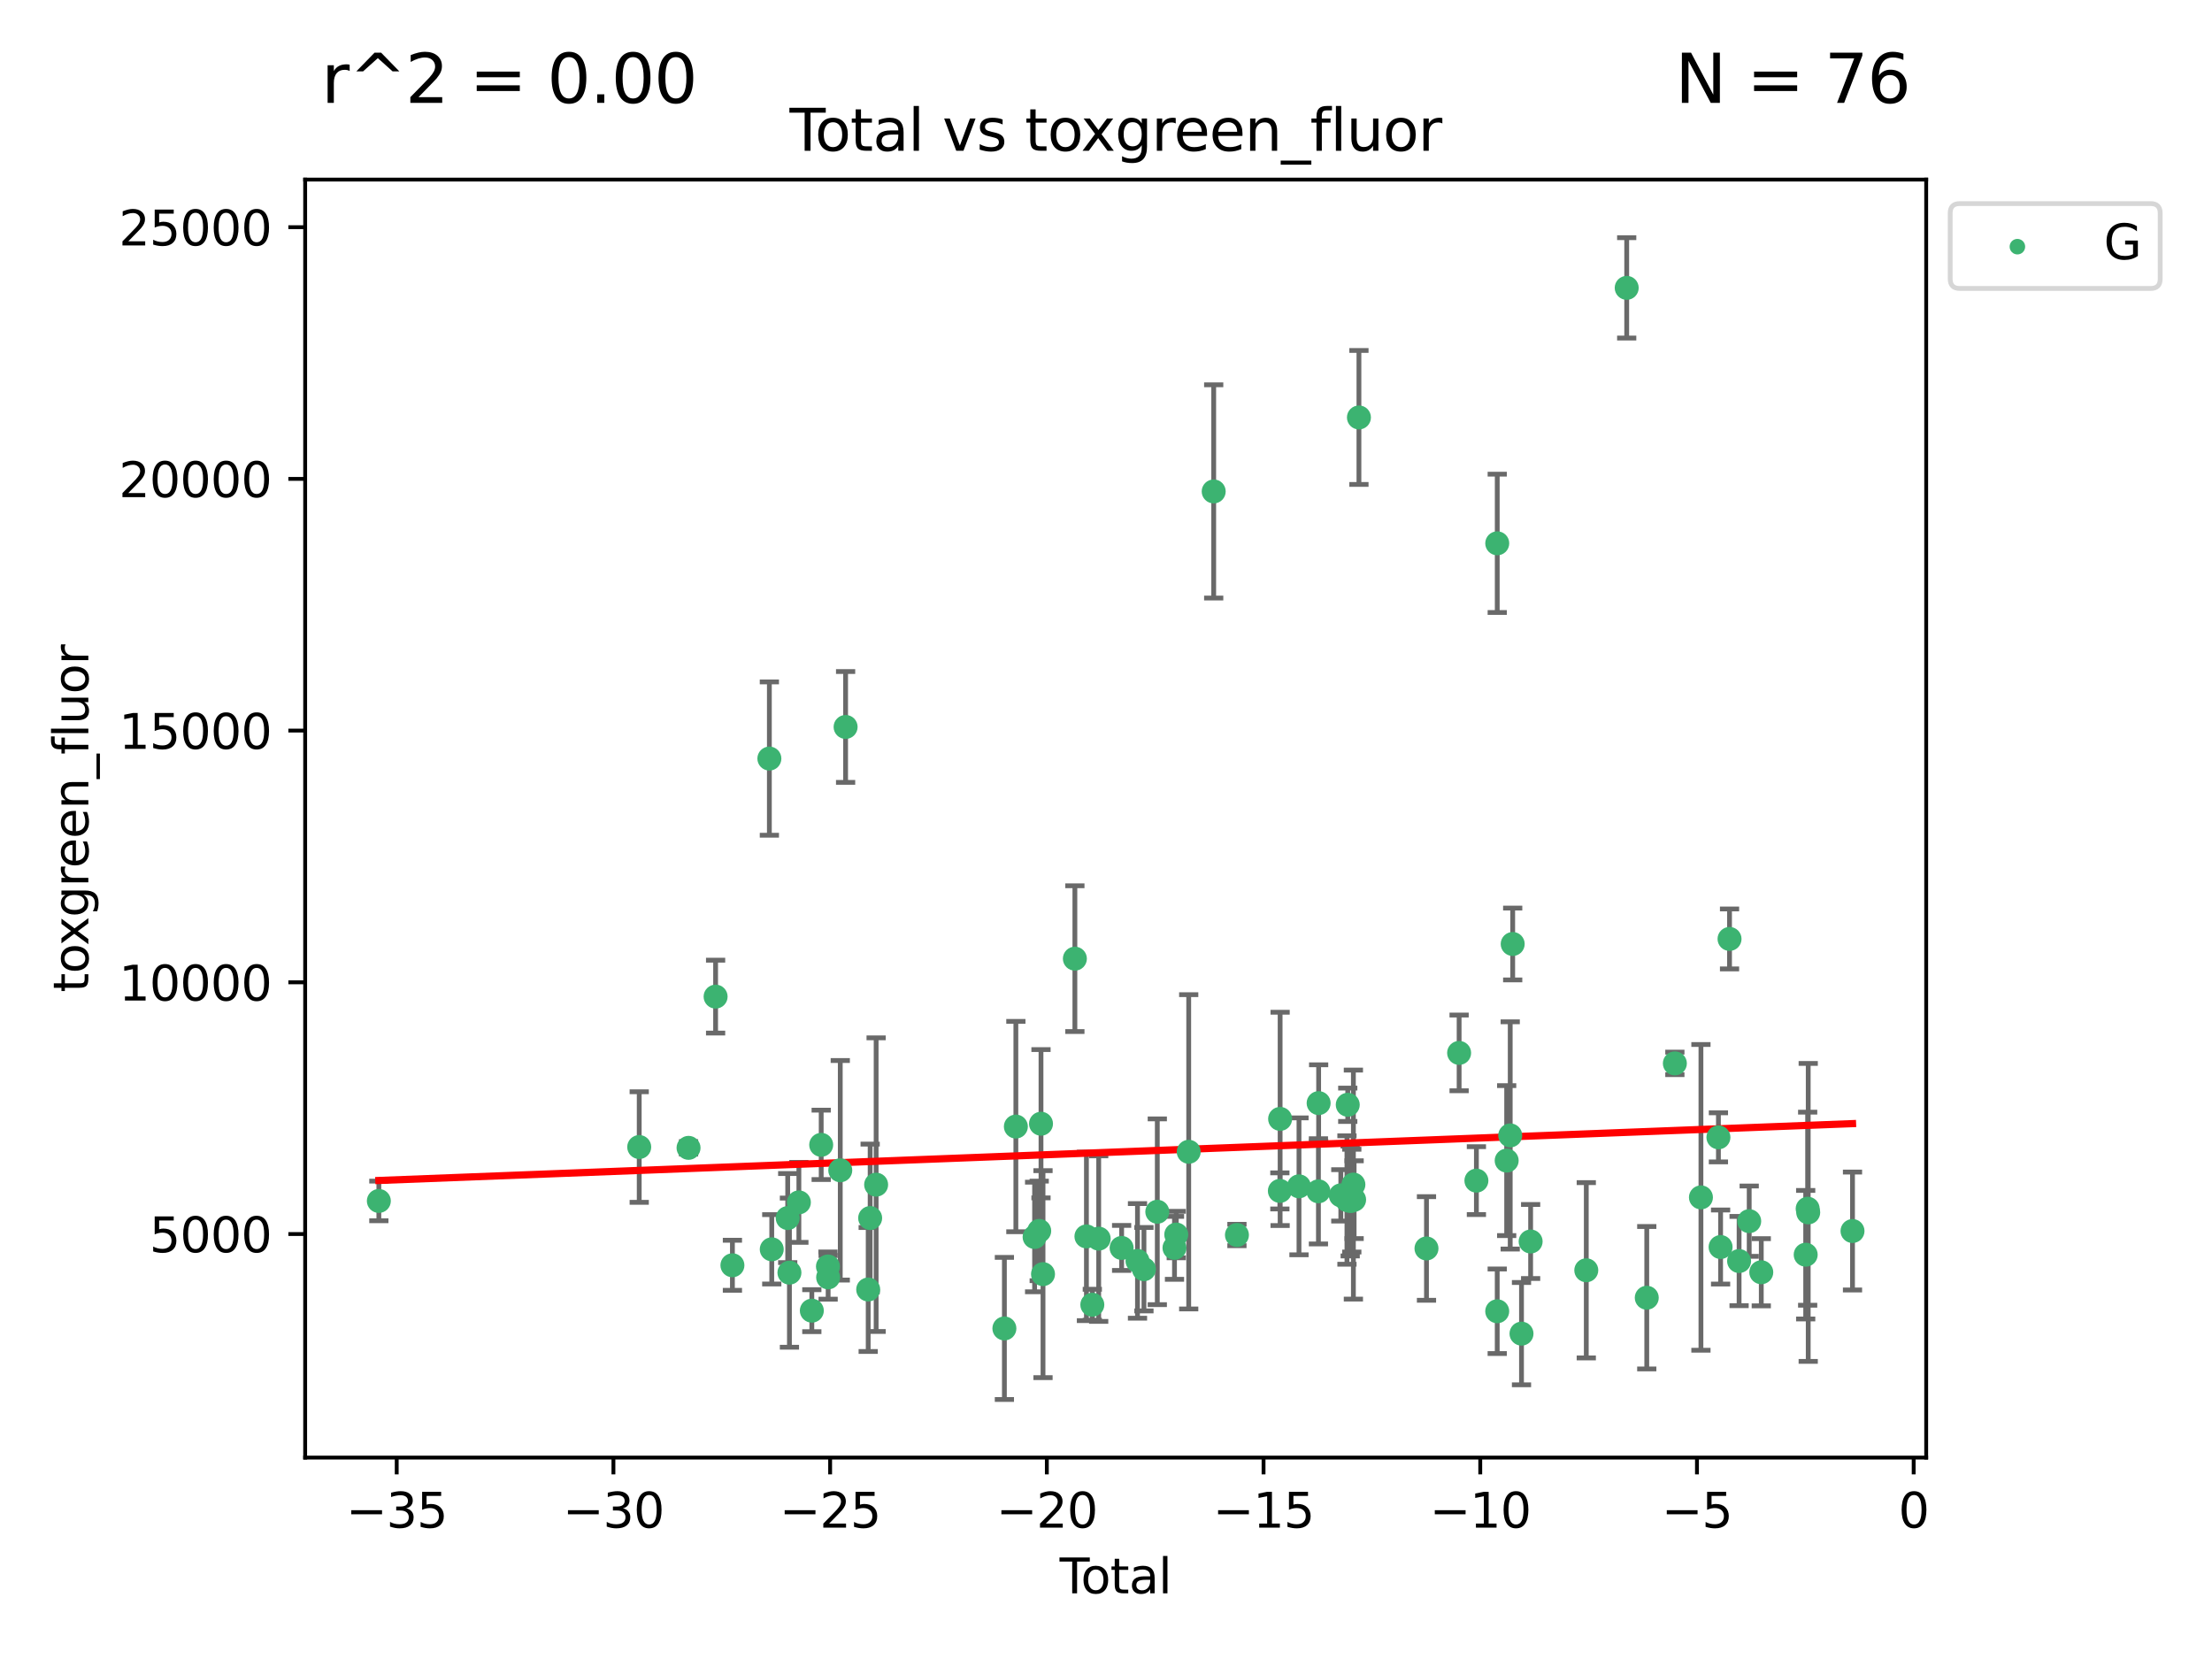 <?xml version="1.0" encoding="utf-8" standalone="no"?>
<!DOCTYPE svg PUBLIC "-//W3C//DTD SVG 1.1//EN"
  "http://www.w3.org/Graphics/SVG/1.1/DTD/svg11.dtd">
<svg xmlns:xlink="http://www.w3.org/1999/xlink" width="460.8pt" height="345.6pt" viewBox="0 0 460.8 345.6" xmlns="http://www.w3.org/2000/svg" version="1.1">
 <defs>
  <style type="text/css">*{stroke-linejoin: round; stroke-linecap: butt}</style>
 </defs>
 <g id="figure_1">
  <g id="patch_1">
   <path d="M 0 345.6 
L 460.8 345.6 
L 460.8 0 
L 0 0 
z
" style="fill: #ffffff"/>
  </g>
  <g id="axes_1">
   <g id="patch_2">
    <path d="M 63.571 303.64 
L 401.26 303.64 
L 401.26 37.411 
L 63.571 37.411 
z
" style="fill: #ffffff"/>
   </g>
   <g id="PathCollection_1">
    <defs>
     <path id="ma80fc81a74" d="M 0 1.118 
C 0.297 1.118 0.581 1 0.791 0.791 
C 1 0.581 1.118 0.297 1.118 0 
C 1.118 -0.297 1 -0.581 0.791 -0.791 
C 0.581 -1 0.297 -1.118 0 -1.118 
C -0.297 -1.118 -0.581 -1 -0.791 -0.791 
C -1 -0.581 -1.118 -0.297 -1.118 0 
C -1.118 0.297 -1 0.581 -0.791 0.791 
C -0.581 1 -0.297 1.118 0 1.118 
z
" style="stroke: #3cb371"/>
    </defs>
    <g clip-path="url(#p5612770c7b)">
     <use xlink:href="#ma80fc81a74" x="78.921" y="250.179" style="fill: #3cb371; stroke: #3cb371"/>
     <use xlink:href="#ma80fc81a74" x="133.161" y="238.948" style="fill: #3cb371; stroke: #3cb371"/>
     <use xlink:href="#ma80fc81a74" x="143.437" y="239.118" style="fill: #3cb371; stroke: #3cb371"/>
     <use xlink:href="#ma80fc81a74" x="149.074" y="207.613" style="fill: #3cb371; stroke: #3cb371"/>
     <use xlink:href="#ma80fc81a74" x="152.576" y="263.582" style="fill: #3cb371; stroke: #3cb371"/>
     <use xlink:href="#ma80fc81a74" x="160.274" y="158.022" style="fill: #3cb371; stroke: #3cb371"/>
     <use xlink:href="#ma80fc81a74" x="160.771" y="260.253" style="fill: #3cb371; stroke: #3cb371"/>
     <use xlink:href="#ma80fc81a74" x="164.094" y="253.744" style="fill: #3cb371; stroke: #3cb371"/>
     <use xlink:href="#ma80fc81a74" x="164.453" y="265.116" style="fill: #3cb371; stroke: #3cb371"/>
     <use xlink:href="#ma80fc81a74" x="166.421" y="250.474" style="fill: #3cb371; stroke: #3cb371"/>
     <use xlink:href="#ma80fc81a74" x="169.119" y="273.034" style="fill: #3cb371; stroke: #3cb371"/>
     <use xlink:href="#ma80fc81a74" x="171.07" y="238.492" style="fill: #3cb371; stroke: #3cb371"/>
     <use xlink:href="#ma80fc81a74" x="172.479" y="263.831" style="fill: #3cb371; stroke: #3cb371"/>
     <use xlink:href="#ma80fc81a74" x="172.517" y="266.102" style="fill: #3cb371; stroke: #3cb371"/>
     <use xlink:href="#ma80fc81a74" x="175.043" y="243.793" style="fill: #3cb371; stroke: #3cb371"/>
     <use xlink:href="#ma80fc81a74" x="176.155" y="151.436" style="fill: #3cb371; stroke: #3cb371"/>
     <use xlink:href="#ma80fc81a74" x="180.862" y="268.626" style="fill: #3cb371; stroke: #3cb371"/>
     <use xlink:href="#ma80fc81a74" x="181.269" y="253.74" style="fill: #3cb371; stroke: #3cb371"/>
     <use xlink:href="#ma80fc81a74" x="182.514" y="246.787" style="fill: #3cb371; stroke: #3cb371"/>
     <use xlink:href="#ma80fc81a74" x="209.233" y="276.74" style="fill: #3cb371; stroke: #3cb371"/>
     <use xlink:href="#ma80fc81a74" x="211.623" y="234.682" style="fill: #3cb371; stroke: #3cb371"/>
     <use xlink:href="#ma80fc81a74" x="215.529" y="257.687" style="fill: #3cb371; stroke: #3cb371"/>
     <use xlink:href="#ma80fc81a74" x="216.487" y="256.417" style="fill: #3cb371; stroke: #3cb371"/>
     <use xlink:href="#ma80fc81a74" x="216.859" y="234.092" style="fill: #3cb371; stroke: #3cb371"/>
     <use xlink:href="#ma80fc81a74" x="217.278" y="265.427" style="fill: #3cb371; stroke: #3cb371"/>
     <use xlink:href="#ma80fc81a74" x="223.917" y="199.707" style="fill: #3cb371; stroke: #3cb371"/>
     <use xlink:href="#ma80fc81a74" x="226.325" y="257.566" style="fill: #3cb371; stroke: #3cb371"/>
     <use xlink:href="#ma80fc81a74" x="227.55" y="271.8" style="fill: #3cb371; stroke: #3cb371"/>
     <use xlink:href="#ma80fc81a74" x="228.879" y="258.031" style="fill: #3cb371; stroke: #3cb371"/>
     <use xlink:href="#ma80fc81a74" x="233.656" y="259.968" style="fill: #3cb371; stroke: #3cb371"/>
     <use xlink:href="#ma80fc81a74" x="236.961" y="262.67" style="fill: #3cb371; stroke: #3cb371"/>
     <use xlink:href="#ma80fc81a74" x="238.304" y="264.397" style="fill: #3cb371; stroke: #3cb371"/>
     <use xlink:href="#ma80fc81a74" x="241.087" y="252.432" style="fill: #3cb371; stroke: #3cb371"/>
     <use xlink:href="#ma80fc81a74" x="244.669" y="259.951" style="fill: #3cb371; stroke: #3cb371"/>
     <use xlink:href="#ma80fc81a74" x="245.038" y="257.178" style="fill: #3cb371; stroke: #3cb371"/>
     <use xlink:href="#ma80fc81a74" x="247.63" y="239.939" style="fill: #3cb371; stroke: #3cb371"/>
     <use xlink:href="#ma80fc81a74" x="252.836" y="102.374" style="fill: #3cb371; stroke: #3cb371"/>
     <use xlink:href="#ma80fc81a74" x="257.677" y="257.271" style="fill: #3cb371; stroke: #3cb371"/>
     <use xlink:href="#ma80fc81a74" x="266.619" y="248.09" style="fill: #3cb371; stroke: #3cb371"/>
     <use xlink:href="#ma80fc81a74" x="266.672" y="233.086" style="fill: #3cb371; stroke: #3cb371"/>
     <use xlink:href="#ma80fc81a74" x="270.603" y="247.134" style="fill: #3cb371; stroke: #3cb371"/>
     <use xlink:href="#ma80fc81a74" x="274.653" y="248.176" style="fill: #3cb371; stroke: #3cb371"/>
     <use xlink:href="#ma80fc81a74" x="274.696" y="229.799" style="fill: #3cb371; stroke: #3cb371"/>
     <use xlink:href="#ma80fc81a74" x="279.315" y="249.017" style="fill: #3cb371; stroke: #3cb371"/>
     <use xlink:href="#ma80fc81a74" x="280.595" y="249.984" style="fill: #3cb371; stroke: #3cb371"/>
     <use xlink:href="#ma80fc81a74" x="280.762" y="230.146" style="fill: #3cb371; stroke: #3cb371"/>
     <use xlink:href="#ma80fc81a74" x="281.271" y="250.193" style="fill: #3cb371; stroke: #3cb371"/>
     <use xlink:href="#ma80fc81a74" x="281.604" y="250.113" style="fill: #3cb371; stroke: #3cb371"/>
     <use xlink:href="#ma80fc81a74" x="281.936" y="246.77" style="fill: #3cb371; stroke: #3cb371"/>
     <use xlink:href="#ma80fc81a74" x="282.087" y="249.917" style="fill: #3cb371; stroke: #3cb371"/>
     <use xlink:href="#ma80fc81a74" x="283.091" y="86.964" style="fill: #3cb371; stroke: #3cb371"/>
     <use xlink:href="#ma80fc81a74" x="297.162" y="260.077" style="fill: #3cb371; stroke: #3cb371"/>
     <use xlink:href="#ma80fc81a74" x="303.961" y="219.34" style="fill: #3cb371; stroke: #3cb371"/>
     <use xlink:href="#ma80fc81a74" x="307.562" y="245.946" style="fill: #3cb371; stroke: #3cb371"/>
     <use xlink:href="#ma80fc81a74" x="311.898" y="273.16" style="fill: #3cb371; stroke: #3cb371"/>
     <use xlink:href="#ma80fc81a74" x="311.903" y="113.183" style="fill: #3cb371; stroke: #3cb371"/>
     <use xlink:href="#ma80fc81a74" x="313.867" y="241.774" style="fill: #3cb371; stroke: #3cb371"/>
     <use xlink:href="#ma80fc81a74" x="314.607" y="236.527" style="fill: #3cb371; stroke: #3cb371"/>
     <use xlink:href="#ma80fc81a74" x="315.122" y="196.65" style="fill: #3cb371; stroke: #3cb371"/>
     <use xlink:href="#ma80fc81a74" x="316.957" y="277.822" style="fill: #3cb371; stroke: #3cb371"/>
     <use xlink:href="#ma80fc81a74" x="318.858" y="258.626" style="fill: #3cb371; stroke: #3cb371"/>
     <use xlink:href="#ma80fc81a74" x="330.452" y="264.622" style="fill: #3cb371; stroke: #3cb371"/>
     <use xlink:href="#ma80fc81a74" x="338.872" y="59.967" style="fill: #3cb371; stroke: #3cb371"/>
     <use xlink:href="#ma80fc81a74" x="343.051" y="270.341" style="fill: #3cb371; stroke: #3cb371"/>
     <use xlink:href="#ma80fc81a74" x="348.905" y="221.525" style="fill: #3cb371; stroke: #3cb371"/>
     <use xlink:href="#ma80fc81a74" x="354.337" y="249.436" style="fill: #3cb371; stroke: #3cb371"/>
     <use xlink:href="#ma80fc81a74" x="357.979" y="236.927" style="fill: #3cb371; stroke: #3cb371"/>
     <use xlink:href="#ma80fc81a74" x="358.431" y="259.778" style="fill: #3cb371; stroke: #3cb371"/>
     <use xlink:href="#ma80fc81a74" x="360.294" y="195.597" style="fill: #3cb371; stroke: #3cb371"/>
     <use xlink:href="#ma80fc81a74" x="362.285" y="262.7" style="fill: #3cb371; stroke: #3cb371"/>
     <use xlink:href="#ma80fc81a74" x="364.392" y="254.39" style="fill: #3cb371; stroke: #3cb371"/>
     <use xlink:href="#ma80fc81a74" x="366.906" y="265.033" style="fill: #3cb371; stroke: #3cb371"/>
     <use xlink:href="#ma80fc81a74" x="376.158" y="261.377" style="fill: #3cb371; stroke: #3cb371"/>
     <use xlink:href="#ma80fc81a74" x="376.57" y="251.795" style="fill: #3cb371; stroke: #3cb371"/>
     <use xlink:href="#ma80fc81a74" x="376.685" y="252.565" style="fill: #3cb371; stroke: #3cb371"/>
     <use xlink:href="#ma80fc81a74" x="385.911" y="256.444" style="fill: #3cb371; stroke: #3cb371"/>
    </g>
   </g>
   <g id="matplotlib.axis_1">
    <g id="xtick_1">
     <g id="line2d_1">
      <defs>
       <path id="mb1c671d448" d="M 0 0 
L 0 3.5 
" style="stroke: #000000; stroke-width: 0.8"/>
      </defs>
      <g>
       <use xlink:href="#mb1c671d448" x="82.642" y="303.64" style="stroke: #000000; stroke-width: 0.8"/>
      </g>
     </g>
     <g id="text_1">
      <!-- −35 -->
      <g transform="translate(72.09 318.238)scale(0.1 -0.1)">
       <defs>
        <path id="DejaVuSans-2212" d="M 678 2272 
L 4684 2272 
L 4684 1741 
L 678 1741 
L 678 2272 
z
" transform="scale(0.016)"/>
        <path id="DejaVuSans-33" d="M 2597 2516 
Q 3050 2419 3304 2112 
Q 3559 1806 3559 1356 
Q 3559 666 3084 287 
Q 2609 -91 1734 -91 
Q 1441 -91 1130 -33 
Q 819 25 488 141 
L 488 750 
Q 750 597 1062 519 
Q 1375 441 1716 441 
Q 2309 441 2620 675 
Q 2931 909 2931 1356 
Q 2931 1769 2642 2001 
Q 2353 2234 1838 2234 
L 1294 2234 
L 1294 2753 
L 1863 2753 
Q 2328 2753 2575 2939 
Q 2822 3125 2822 3475 
Q 2822 3834 2567 4026 
Q 2313 4219 1838 4219 
Q 1578 4219 1281 4162 
Q 984 4106 628 3988 
L 628 4550 
Q 988 4650 1302 4700 
Q 1616 4750 1894 4750 
Q 2613 4750 3031 4423 
Q 3450 4097 3450 3541 
Q 3450 3153 3228 2886 
Q 3006 2619 2597 2516 
z
" transform="scale(0.016)"/>
        <path id="DejaVuSans-35" d="M 691 4666 
L 3169 4666 
L 3169 4134 
L 1269 4134 
L 1269 2991 
Q 1406 3038 1543 3061 
Q 1681 3084 1819 3084 
Q 2600 3084 3056 2656 
Q 3513 2228 3513 1497 
Q 3513 744 3044 326 
Q 2575 -91 1722 -91 
Q 1428 -91 1123 -41 
Q 819 9 494 109 
L 494 744 
Q 775 591 1075 516 
Q 1375 441 1709 441 
Q 2250 441 2565 725 
Q 2881 1009 2881 1497 
Q 2881 1984 2565 2268 
Q 2250 2553 1709 2553 
Q 1456 2553 1204 2497 
Q 953 2441 691 2322 
L 691 4666 
z
" transform="scale(0.016)"/>
       </defs>
       <use xlink:href="#DejaVuSans-2212"/>
       <use xlink:href="#DejaVuSans-33" x="83.789"/>
       <use xlink:href="#DejaVuSans-35" x="147.412"/>
      </g>
     </g>
    </g>
    <g id="xtick_2">
     <g id="line2d_2">
      <g>
       <use xlink:href="#mb1c671d448" x="127.787" y="303.64" style="stroke: #000000; stroke-width: 0.8"/>
      </g>
     </g>
     <g id="text_2">
      <!-- −30 -->
      <g transform="translate(117.234 318.238)scale(0.1 -0.1)">
       <defs>
        <path id="DejaVuSans-30" d="M 2034 4250 
Q 1547 4250 1301 3770 
Q 1056 3291 1056 2328 
Q 1056 1369 1301 889 
Q 1547 409 2034 409 
Q 2525 409 2770 889 
Q 3016 1369 3016 2328 
Q 3016 3291 2770 3770 
Q 2525 4250 2034 4250 
z
M 2034 4750 
Q 2819 4750 3233 4129 
Q 3647 3509 3647 2328 
Q 3647 1150 3233 529 
Q 2819 -91 2034 -91 
Q 1250 -91 836 529 
Q 422 1150 422 2328 
Q 422 3509 836 4129 
Q 1250 4750 2034 4750 
z
" transform="scale(0.016)"/>
       </defs>
       <use xlink:href="#DejaVuSans-2212"/>
       <use xlink:href="#DejaVuSans-33" x="83.789"/>
       <use xlink:href="#DejaVuSans-30" x="147.412"/>
      </g>
     </g>
    </g>
    <g id="xtick_3">
     <g id="line2d_3">
      <g>
       <use xlink:href="#mb1c671d448" x="172.931" y="303.64" style="stroke: #000000; stroke-width: 0.8"/>
      </g>
     </g>
     <g id="text_3">
      <!-- −25 -->
      <g transform="translate(162.379 318.238)scale(0.1 -0.1)">
       <defs>
        <path id="DejaVuSans-32" d="M 1228 531 
L 3431 531 
L 3431 0 
L 469 0 
L 469 531 
Q 828 903 1448 1529 
Q 2069 2156 2228 2338 
Q 2531 2678 2651 2914 
Q 2772 3150 2772 3378 
Q 2772 3750 2511 3984 
Q 2250 4219 1831 4219 
Q 1534 4219 1204 4116 
Q 875 4013 500 3803 
L 500 4441 
Q 881 4594 1212 4672 
Q 1544 4750 1819 4750 
Q 2544 4750 2975 4387 
Q 3406 4025 3406 3419 
Q 3406 3131 3298 2873 
Q 3191 2616 2906 2266 
Q 2828 2175 2409 1742 
Q 1991 1309 1228 531 
z
" transform="scale(0.016)"/>
       </defs>
       <use xlink:href="#DejaVuSans-2212"/>
       <use xlink:href="#DejaVuSans-32" x="83.789"/>
       <use xlink:href="#DejaVuSans-35" x="147.412"/>
      </g>
     </g>
    </g>
    <g id="xtick_4">
     <g id="line2d_4">
      <g>
       <use xlink:href="#mb1c671d448" x="218.076" y="303.64" style="stroke: #000000; stroke-width: 0.8"/>
      </g>
     </g>
     <g id="text_4">
      <!-- −20 -->
      <g transform="translate(207.523 318.238)scale(0.1 -0.1)">
       <use xlink:href="#DejaVuSans-2212"/>
       <use xlink:href="#DejaVuSans-32" x="83.789"/>
       <use xlink:href="#DejaVuSans-30" x="147.412"/>
      </g>
     </g>
    </g>
    <g id="xtick_5">
     <g id="line2d_5">
      <g>
       <use xlink:href="#mb1c671d448" x="263.22" y="303.64" style="stroke: #000000; stroke-width: 0.8"/>
      </g>
     </g>
     <g id="text_5">
      <!-- −15 -->
      <g transform="translate(252.668 318.238)scale(0.1 -0.1)">
       <defs>
        <path id="DejaVuSans-31" d="M 794 531 
L 1825 531 
L 1825 4091 
L 703 3866 
L 703 4441 
L 1819 4666 
L 2450 4666 
L 2450 531 
L 3481 531 
L 3481 0 
L 794 0 
L 794 531 
z
" transform="scale(0.016)"/>
       </defs>
       <use xlink:href="#DejaVuSans-2212"/>
       <use xlink:href="#DejaVuSans-31" x="83.789"/>
       <use xlink:href="#DejaVuSans-35" x="147.412"/>
      </g>
     </g>
    </g>
    <g id="xtick_6">
     <g id="line2d_6">
      <g>
       <use xlink:href="#mb1c671d448" x="308.364" y="303.64" style="stroke: #000000; stroke-width: 0.8"/>
      </g>
     </g>
     <g id="text_6">
      <!-- −10 -->
      <g transform="translate(297.812 318.238)scale(0.1 -0.1)">
       <use xlink:href="#DejaVuSans-2212"/>
       <use xlink:href="#DejaVuSans-31" x="83.789"/>
       <use xlink:href="#DejaVuSans-30" x="147.412"/>
      </g>
     </g>
    </g>
    <g id="xtick_7">
     <g id="line2d_7">
      <g>
       <use xlink:href="#mb1c671d448" x="353.509" y="303.64" style="stroke: #000000; stroke-width: 0.8"/>
      </g>
     </g>
     <g id="text_7">
      <!-- −5 -->
      <g transform="translate(346.138 318.238)scale(0.1 -0.1)">
       <use xlink:href="#DejaVuSans-2212"/>
       <use xlink:href="#DejaVuSans-35" x="83.789"/>
      </g>
     </g>
    </g>
    <g id="xtick_8">
     <g id="line2d_8">
      <g>
       <use xlink:href="#mb1c671d448" x="398.653" y="303.64" style="stroke: #000000; stroke-width: 0.8"/>
      </g>
     </g>
     <g id="text_8">
      <!-- 0 -->
      <g transform="translate(395.472 318.238)scale(0.1 -0.1)">
       <use xlink:href="#DejaVuSans-30"/>
      </g>
     </g>
    </g>
    <g id="text_9">
     <!-- Total -->
     <g transform="translate(220.739 331.917)scale(0.1 -0.1)">
      <defs>
       <path id="DejaVuSans-54" d="M -19 4666 
L 3928 4666 
L 3928 4134 
L 2272 4134 
L 2272 0 
L 1638 0 
L 1638 4134 
L -19 4134 
L -19 4666 
z
" transform="scale(0.016)"/>
       <path id="DejaVuSans-6f" d="M 1959 3097 
Q 1497 3097 1228 2736 
Q 959 2375 959 1747 
Q 959 1119 1226 758 
Q 1494 397 1959 397 
Q 2419 397 2687 759 
Q 2956 1122 2956 1747 
Q 2956 2369 2687 2733 
Q 2419 3097 1959 3097 
z
M 1959 3584 
Q 2709 3584 3137 3096 
Q 3566 2609 3566 1747 
Q 3566 888 3137 398 
Q 2709 -91 1959 -91 
Q 1206 -91 779 398 
Q 353 888 353 1747 
Q 353 2609 779 3096 
Q 1206 3584 1959 3584 
z
" transform="scale(0.016)"/>
       <path id="DejaVuSans-74" d="M 1172 4494 
L 1172 3500 
L 2356 3500 
L 2356 3053 
L 1172 3053 
L 1172 1153 
Q 1172 725 1289 603 
Q 1406 481 1766 481 
L 2356 481 
L 2356 0 
L 1766 0 
Q 1100 0 847 248 
Q 594 497 594 1153 
L 594 3053 
L 172 3053 
L 172 3500 
L 594 3500 
L 594 4494 
L 1172 4494 
z
" transform="scale(0.016)"/>
       <path id="DejaVuSans-61" d="M 2194 1759 
Q 1497 1759 1228 1600 
Q 959 1441 959 1056 
Q 959 750 1161 570 
Q 1363 391 1709 391 
Q 2188 391 2477 730 
Q 2766 1069 2766 1631 
L 2766 1759 
L 2194 1759 
z
M 3341 1997 
L 3341 0 
L 2766 0 
L 2766 531 
Q 2569 213 2275 61 
Q 1981 -91 1556 -91 
Q 1019 -91 701 211 
Q 384 513 384 1019 
Q 384 1609 779 1909 
Q 1175 2209 1959 2209 
L 2766 2209 
L 2766 2266 
Q 2766 2663 2505 2880 
Q 2244 3097 1772 3097 
Q 1472 3097 1187 3025 
Q 903 2953 641 2809 
L 641 3341 
Q 956 3463 1253 3523 
Q 1550 3584 1831 3584 
Q 2591 3584 2966 3190 
Q 3341 2797 3341 1997 
z
" transform="scale(0.016)"/>
       <path id="DejaVuSans-6c" d="M 603 4863 
L 1178 4863 
L 1178 0 
L 603 0 
L 603 4863 
z
" transform="scale(0.016)"/>
      </defs>
      <use xlink:href="#DejaVuSans-54"/>
      <use xlink:href="#DejaVuSans-6f" x="44.084"/>
      <use xlink:href="#DejaVuSans-74" x="105.266"/>
      <use xlink:href="#DejaVuSans-61" x="144.475"/>
      <use xlink:href="#DejaVuSans-6c" x="205.754"/>
     </g>
    </g>
   </g>
   <g id="matplotlib.axis_2">
    <g id="ytick_1">
     <g id="line2d_9">
      <defs>
       <path id="m6c003a53e7" d="M 0 0 
L -3.5 0 
" style="stroke: #000000; stroke-width: 0.8"/>
      </defs>
      <g>
       <use xlink:href="#m6c003a53e7" x="63.571" y="257.066" style="stroke: #000000; stroke-width: 0.8"/>
      </g>
     </g>
     <g id="text_10">
      <!-- 5000 -->
      <g transform="translate(31.121 260.866)scale(0.1 -0.1)">
       <use xlink:href="#DejaVuSans-35"/>
       <use xlink:href="#DejaVuSans-30" x="63.623"/>
       <use xlink:href="#DejaVuSans-30" x="127.246"/>
       <use xlink:href="#DejaVuSans-30" x="190.869"/>
      </g>
     </g>
    </g>
    <g id="ytick_2">
     <g id="line2d_10">
      <g>
       <use xlink:href="#m6c003a53e7" x="63.571" y="204.632" style="stroke: #000000; stroke-width: 0.8"/>
      </g>
     </g>
     <g id="text_11">
      <!-- 10000 -->
      <g transform="translate(24.759 208.431)scale(0.1 -0.1)">
       <use xlink:href="#DejaVuSans-31"/>
       <use xlink:href="#DejaVuSans-30" x="63.623"/>
       <use xlink:href="#DejaVuSans-30" x="127.246"/>
       <use xlink:href="#DejaVuSans-30" x="190.869"/>
       <use xlink:href="#DejaVuSans-30" x="254.492"/>
      </g>
     </g>
    </g>
    <g id="ytick_3">
     <g id="line2d_11">
      <g>
       <use xlink:href="#m6c003a53e7" x="63.571" y="152.197" style="stroke: #000000; stroke-width: 0.8"/>
      </g>
     </g>
     <g id="text_12">
      <!-- 15000 -->
      <g transform="translate(24.759 155.996)scale(0.1 -0.1)">
       <use xlink:href="#DejaVuSans-31"/>
       <use xlink:href="#DejaVuSans-35" x="63.623"/>
       <use xlink:href="#DejaVuSans-30" x="127.246"/>
       <use xlink:href="#DejaVuSans-30" x="190.869"/>
       <use xlink:href="#DejaVuSans-30" x="254.492"/>
      </g>
     </g>
    </g>
    <g id="ytick_4">
     <g id="line2d_12">
      <g>
       <use xlink:href="#m6c003a53e7" x="63.571" y="99.762" style="stroke: #000000; stroke-width: 0.8"/>
      </g>
     </g>
     <g id="text_13">
      <!-- 20000 -->
      <g transform="translate(24.759 103.561)scale(0.1 -0.1)">
       <use xlink:href="#DejaVuSans-32"/>
       <use xlink:href="#DejaVuSans-30" x="63.623"/>
       <use xlink:href="#DejaVuSans-30" x="127.246"/>
       <use xlink:href="#DejaVuSans-30" x="190.869"/>
       <use xlink:href="#DejaVuSans-30" x="254.492"/>
      </g>
     </g>
    </g>
    <g id="ytick_5">
     <g id="line2d_13">
      <g>
       <use xlink:href="#m6c003a53e7" x="63.571" y="47.327" style="stroke: #000000; stroke-width: 0.8"/>
      </g>
     </g>
     <g id="text_14">
      <!-- 25000 -->
      <g transform="translate(24.759 51.126)scale(0.1 -0.1)">
       <use xlink:href="#DejaVuSans-32"/>
       <use xlink:href="#DejaVuSans-35" x="63.623"/>
       <use xlink:href="#DejaVuSans-30" x="127.246"/>
       <use xlink:href="#DejaVuSans-30" x="190.869"/>
       <use xlink:href="#DejaVuSans-30" x="254.492"/>
      </g>
     </g>
    </g>
    <g id="text_15">
     <!-- toxgreen_fluor -->
     <g transform="translate(18.401 206.72)rotate(-90)scale(0.1 -0.1)">
      <defs>
       <path id="DejaVuSans-78" d="M 3513 3500 
L 2247 1797 
L 3578 0 
L 2900 0 
L 1881 1375 
L 863 0 
L 184 0 
L 1544 1831 
L 300 3500 
L 978 3500 
L 1906 2253 
L 2834 3500 
L 3513 3500 
z
" transform="scale(0.016)"/>
       <path id="DejaVuSans-67" d="M 2906 1791 
Q 2906 2416 2648 2759 
Q 2391 3103 1925 3103 
Q 1463 3103 1205 2759 
Q 947 2416 947 1791 
Q 947 1169 1205 825 
Q 1463 481 1925 481 
Q 2391 481 2648 825 
Q 2906 1169 2906 1791 
z
M 3481 434 
Q 3481 -459 3084 -895 
Q 2688 -1331 1869 -1331 
Q 1566 -1331 1297 -1286 
Q 1028 -1241 775 -1147 
L 775 -588 
Q 1028 -725 1275 -790 
Q 1522 -856 1778 -856 
Q 2344 -856 2625 -561 
Q 2906 -266 2906 331 
L 2906 616 
Q 2728 306 2450 153 
Q 2172 0 1784 0 
Q 1141 0 747 490 
Q 353 981 353 1791 
Q 353 2603 747 3093 
Q 1141 3584 1784 3584 
Q 2172 3584 2450 3431 
Q 2728 3278 2906 2969 
L 2906 3500 
L 3481 3500 
L 3481 434 
z
" transform="scale(0.016)"/>
       <path id="DejaVuSans-72" d="M 2631 2963 
Q 2534 3019 2420 3045 
Q 2306 3072 2169 3072 
Q 1681 3072 1420 2755 
Q 1159 2438 1159 1844 
L 1159 0 
L 581 0 
L 581 3500 
L 1159 3500 
L 1159 2956 
Q 1341 3275 1631 3429 
Q 1922 3584 2338 3584 
Q 2397 3584 2469 3576 
Q 2541 3569 2628 3553 
L 2631 2963 
z
" transform="scale(0.016)"/>
       <path id="DejaVuSans-65" d="M 3597 1894 
L 3597 1613 
L 953 1613 
Q 991 1019 1311 708 
Q 1631 397 2203 397 
Q 2534 397 2845 478 
Q 3156 559 3463 722 
L 3463 178 
Q 3153 47 2828 -22 
Q 2503 -91 2169 -91 
Q 1331 -91 842 396 
Q 353 884 353 1716 
Q 353 2575 817 3079 
Q 1281 3584 2069 3584 
Q 2775 3584 3186 3129 
Q 3597 2675 3597 1894 
z
M 3022 2063 
Q 3016 2534 2758 2815 
Q 2500 3097 2075 3097 
Q 1594 3097 1305 2825 
Q 1016 2553 972 2059 
L 3022 2063 
z
" transform="scale(0.016)"/>
       <path id="DejaVuSans-6e" d="M 3513 2113 
L 3513 0 
L 2938 0 
L 2938 2094 
Q 2938 2591 2744 2837 
Q 2550 3084 2163 3084 
Q 1697 3084 1428 2787 
Q 1159 2491 1159 1978 
L 1159 0 
L 581 0 
L 581 3500 
L 1159 3500 
L 1159 2956 
Q 1366 3272 1645 3428 
Q 1925 3584 2291 3584 
Q 2894 3584 3203 3211 
Q 3513 2838 3513 2113 
z
" transform="scale(0.016)"/>
       <path id="DejaVuSans-5f" d="M 3263 -1063 
L 3263 -1509 
L -63 -1509 
L -63 -1063 
L 3263 -1063 
z
" transform="scale(0.016)"/>
       <path id="DejaVuSans-66" d="M 2375 4863 
L 2375 4384 
L 1825 4384 
Q 1516 4384 1395 4259 
Q 1275 4134 1275 3809 
L 1275 3500 
L 2222 3500 
L 2222 3053 
L 1275 3053 
L 1275 0 
L 697 0 
L 697 3053 
L 147 3053 
L 147 3500 
L 697 3500 
L 697 3744 
Q 697 4328 969 4595 
Q 1241 4863 1831 4863 
L 2375 4863 
z
" transform="scale(0.016)"/>
       <path id="DejaVuSans-75" d="M 544 1381 
L 544 3500 
L 1119 3500 
L 1119 1403 
Q 1119 906 1312 657 
Q 1506 409 1894 409 
Q 2359 409 2629 706 
Q 2900 1003 2900 1516 
L 2900 3500 
L 3475 3500 
L 3475 0 
L 2900 0 
L 2900 538 
Q 2691 219 2414 64 
Q 2138 -91 1772 -91 
Q 1169 -91 856 284 
Q 544 659 544 1381 
z
M 1991 3584 
L 1991 3584 
z
" transform="scale(0.016)"/>
      </defs>
      <use xlink:href="#DejaVuSans-74"/>
      <use xlink:href="#DejaVuSans-6f" x="39.209"/>
      <use xlink:href="#DejaVuSans-78" x="97.266"/>
      <use xlink:href="#DejaVuSans-67" x="156.445"/>
      <use xlink:href="#DejaVuSans-72" x="219.922"/>
      <use xlink:href="#DejaVuSans-65" x="258.785"/>
      <use xlink:href="#DejaVuSans-65" x="320.309"/>
      <use xlink:href="#DejaVuSans-6e" x="381.832"/>
      <use xlink:href="#DejaVuSans-5f" x="445.211"/>
      <use xlink:href="#DejaVuSans-66" x="495.211"/>
      <use xlink:href="#DejaVuSans-6c" x="530.416"/>
      <use xlink:href="#DejaVuSans-75" x="558.199"/>
      <use xlink:href="#DejaVuSans-6f" x="621.578"/>
      <use xlink:href="#DejaVuSans-72" x="682.76"/>
     </g>
    </g>
   </g>
   <g id="LineCollection_1">
    <path d="M 78.921 254.307 
L 78.921 246.052 
" clip-path="url(#p5612770c7b)" style="fill: none; stroke: #696969"/>
    <path d="M 133.161 250.465 
L 133.161 227.431 
" clip-path="url(#p5612770c7b)" style="fill: none; stroke: #696969"/>
    <path d="M 143.437 240.423 
L 143.437 237.813 
" clip-path="url(#p5612770c7b)" style="fill: none; stroke: #696969"/>
    <path d="M 149.074 215.202 
L 149.074 200.023 
" clip-path="url(#p5612770c7b)" style="fill: none; stroke: #696969"/>
    <path d="M 152.576 268.797 
L 152.576 258.367 
" clip-path="url(#p5612770c7b)" style="fill: none; stroke: #696969"/>
    <path d="M 160.274 173.993 
L 160.274 142.052 
" clip-path="url(#p5612770c7b)" style="fill: none; stroke: #696969"/>
    <path d="M 160.771 267.48 
L 160.771 253.026 
" clip-path="url(#p5612770c7b)" style="fill: none; stroke: #696969"/>
    <path d="M 164.094 263.017 
L 164.094 244.471 
" clip-path="url(#p5612770c7b)" style="fill: none; stroke: #696969"/>
    <path d="M 164.453 280.651 
L 164.453 249.58 
" clip-path="url(#p5612770c7b)" style="fill: none; stroke: #696969"/>
    <path d="M 166.421 258.805 
L 166.421 242.143 
" clip-path="url(#p5612770c7b)" style="fill: none; stroke: #696969"/>
    <path d="M 169.119 277.404 
L 169.119 268.664 
" clip-path="url(#p5612770c7b)" style="fill: none; stroke: #696969"/>
    <path d="M 171.07 245.719 
L 171.07 231.266 
" clip-path="url(#p5612770c7b)" style="fill: none; stroke: #696969"/>
    <path d="M 172.479 266.857 
L 172.479 260.805 
" clip-path="url(#p5612770c7b)" style="fill: none; stroke: #696969"/>
    <path d="M 172.517 270.644 
L 172.517 261.559 
" clip-path="url(#p5612770c7b)" style="fill: none; stroke: #696969"/>
    <path d="M 175.043 266.662 
L 175.043 220.924 
" clip-path="url(#p5612770c7b)" style="fill: none; stroke: #696969"/>
    <path d="M 176.155 162.981 
L 176.155 139.891 
" clip-path="url(#p5612770c7b)" style="fill: none; stroke: #696969"/>
    <path d="M 180.862 281.54 
L 180.862 255.712 
" clip-path="url(#p5612770c7b)" style="fill: none; stroke: #696969"/>
    <path d="M 181.269 269.141 
L 181.269 238.338 
" clip-path="url(#p5612770c7b)" style="fill: none; stroke: #696969"/>
    <path d="M 182.514 277.372 
L 182.514 216.201 
" clip-path="url(#p5612770c7b)" style="fill: none; stroke: #696969"/>
    <path d="M 209.233 291.539 
L 209.233 261.94 
" clip-path="url(#p5612770c7b)" style="fill: none; stroke: #696969"/>
    <path d="M 211.623 256.592 
L 211.623 212.772 
" clip-path="url(#p5612770c7b)" style="fill: none; stroke: #696969"/>
    <path d="M 215.529 269.103 
L 215.529 246.272 
" clip-path="url(#p5612770c7b)" style="fill: none; stroke: #696969"/>
    <path d="M 216.487 266.787 
L 216.487 246.047 
" clip-path="url(#p5612770c7b)" style="fill: none; stroke: #696969"/>
    <path d="M 216.859 249.535 
L 216.859 218.65 
" clip-path="url(#p5612770c7b)" style="fill: none; stroke: #696969"/>
    <path d="M 217.278 286.988 
L 217.278 243.866 
" clip-path="url(#p5612770c7b)" style="fill: none; stroke: #696969"/>
    <path d="M 223.917 214.889 
L 223.917 184.526 
" clip-path="url(#p5612770c7b)" style="fill: none; stroke: #696969"/>
    <path d="M 226.325 275.113 
L 226.325 240.019 
" clip-path="url(#p5612770c7b)" style="fill: none; stroke: #696969"/>
    <path d="M 227.55 275.023 
L 227.55 268.578 
" clip-path="url(#p5612770c7b)" style="fill: none; stroke: #696969"/>
    <path d="M 228.879 275.273 
L 228.879 240.789 
" clip-path="url(#p5612770c7b)" style="fill: none; stroke: #696969"/>
    <path d="M 233.656 264.657 
L 233.656 255.28 
" clip-path="url(#p5612770c7b)" style="fill: none; stroke: #696969"/>
    <path d="M 236.961 274.607 
L 236.961 250.732 
" clip-path="url(#p5612770c7b)" style="fill: none; stroke: #696969"/>
    <path d="M 238.304 273.087 
L 238.304 255.707 
" clip-path="url(#p5612770c7b)" style="fill: none; stroke: #696969"/>
    <path d="M 241.087 271.779 
L 241.087 233.085 
" clip-path="url(#p5612770c7b)" style="fill: none; stroke: #696969"/>
    <path d="M 244.669 266.503 
L 244.669 253.399 
" clip-path="url(#p5612770c7b)" style="fill: none; stroke: #696969"/>
    <path d="M 245.038 262.021 
L 245.038 252.336 
" clip-path="url(#p5612770c7b)" style="fill: none; stroke: #696969"/>
    <path d="M 247.63 272.674 
L 247.63 207.203 
" clip-path="url(#p5612770c7b)" style="fill: none; stroke: #696969"/>
    <path d="M 252.836 124.586 
L 252.836 80.161 
" clip-path="url(#p5612770c7b)" style="fill: none; stroke: #696969"/>
    <path d="M 257.677 259.498 
L 257.677 255.043 
" clip-path="url(#p5612770c7b)" style="fill: none; stroke: #696969"/>
    <path d="M 266.619 251.849 
L 266.619 244.33 
" clip-path="url(#p5612770c7b)" style="fill: none; stroke: #696969"/>
    <path d="M 266.672 255.305 
L 266.672 210.867 
" clip-path="url(#p5612770c7b)" style="fill: none; stroke: #696969"/>
    <path d="M 270.603 261.393 
L 270.603 232.874 
" clip-path="url(#p5612770c7b)" style="fill: none; stroke: #696969"/>
    <path d="M 274.653 259.135 
L 274.653 237.216 
" clip-path="url(#p5612770c7b)" style="fill: none; stroke: #696969"/>
    <path d="M 274.696 237.777 
L 274.696 221.82 
" clip-path="url(#p5612770c7b)" style="fill: none; stroke: #696969"/>
    <path d="M 279.315 254.369 
L 279.315 243.665 
" clip-path="url(#p5612770c7b)" style="fill: none; stroke: #696969"/>
    <path d="M 280.595 263.359 
L 280.595 236.609 
" clip-path="url(#p5612770c7b)" style="fill: none; stroke: #696969"/>
    <path d="M 280.762 233.619 
L 280.762 226.672 
" clip-path="url(#p5612770c7b)" style="fill: none; stroke: #696969"/>
    <path d="M 281.271 261.635 
L 281.271 238.751 
" clip-path="url(#p5612770c7b)" style="fill: none; stroke: #696969"/>
    <path d="M 281.604 260.82 
L 281.604 239.407 
" clip-path="url(#p5612770c7b)" style="fill: none; stroke: #696969"/>
    <path d="M 281.936 270.622 
L 281.936 222.918 
" clip-path="url(#p5612770c7b)" style="fill: none; stroke: #696969"/>
    <path d="M 282.087 258.016 
L 282.087 241.817 
" clip-path="url(#p5612770c7b)" style="fill: none; stroke: #696969"/>
    <path d="M 283.091 100.918 
L 283.091 73.009 
" clip-path="url(#p5612770c7b)" style="fill: none; stroke: #696969"/>
    <path d="M 297.162 270.867 
L 297.162 249.288 
" clip-path="url(#p5612770c7b)" style="fill: none; stroke: #696969"/>
    <path d="M 303.961 227.227 
L 303.961 211.452 
" clip-path="url(#p5612770c7b)" style="fill: none; stroke: #696969"/>
    <path d="M 307.562 253.016 
L 307.562 238.876 
" clip-path="url(#p5612770c7b)" style="fill: none; stroke: #696969"/>
    <path d="M 311.898 281.967 
L 311.898 264.353 
" clip-path="url(#p5612770c7b)" style="fill: none; stroke: #696969"/>
    <path d="M 311.903 127.588 
L 311.903 98.778 
" clip-path="url(#p5612770c7b)" style="fill: none; stroke: #696969"/>
    <path d="M 313.867 257.396 
L 313.867 226.151 
" clip-path="url(#p5612770c7b)" style="fill: none; stroke: #696969"/>
    <path d="M 314.607 260.198 
L 314.607 212.857 
" clip-path="url(#p5612770c7b)" style="fill: none; stroke: #696969"/>
    <path d="M 315.122 204.135 
L 315.122 189.165 
" clip-path="url(#p5612770c7b)" style="fill: none; stroke: #696969"/>
    <path d="M 316.957 288.478 
L 316.957 267.166 
" clip-path="url(#p5612770c7b)" style="fill: none; stroke: #696969"/>
    <path d="M 318.858 266.337 
L 318.858 250.916 
" clip-path="url(#p5612770c7b)" style="fill: none; stroke: #696969"/>
    <path d="M 330.452 282.883 
L 330.452 246.36 
" clip-path="url(#p5612770c7b)" style="fill: none; stroke: #696969"/>
    <path d="M 338.872 70.422 
L 338.872 49.513 
" clip-path="url(#p5612770c7b)" style="fill: none; stroke: #696969"/>
    <path d="M 343.051 285.175 
L 343.051 255.506 
" clip-path="url(#p5612770c7b)" style="fill: none; stroke: #696969"/>
    <path d="M 348.905 223.869 
L 348.905 219.182 
" clip-path="url(#p5612770c7b)" style="fill: none; stroke: #696969"/>
    <path d="M 354.337 281.28 
L 354.337 217.592 
" clip-path="url(#p5612770c7b)" style="fill: none; stroke: #696969"/>
    <path d="M 357.979 242.041 
L 357.979 231.814 
" clip-path="url(#p5612770c7b)" style="fill: none; stroke: #696969"/>
    <path d="M 358.431 267.491 
L 358.431 252.065 
" clip-path="url(#p5612770c7b)" style="fill: none; stroke: #696969"/>
    <path d="M 360.294 201.842 
L 360.294 189.353 
" clip-path="url(#p5612770c7b)" style="fill: none; stroke: #696969"/>
    <path d="M 362.285 271.996 
L 362.285 253.404 
" clip-path="url(#p5612770c7b)" style="fill: none; stroke: #696969"/>
    <path d="M 364.392 261.712 
L 364.392 247.068 
" clip-path="url(#p5612770c7b)" style="fill: none; stroke: #696969"/>
    <path d="M 366.906 272.032 
L 366.906 258.034 
" clip-path="url(#p5612770c7b)" style="fill: none; stroke: #696969"/>
    <path d="M 376.158 274.763 
L 376.158 247.992 
" clip-path="url(#p5612770c7b)" style="fill: none; stroke: #696969"/>
    <path d="M 376.57 271.903 
L 376.57 231.686 
" clip-path="url(#p5612770c7b)" style="fill: none; stroke: #696969"/>
    <path d="M 376.685 283.598 
L 376.685 221.532 
" clip-path="url(#p5612770c7b)" style="fill: none; stroke: #696969"/>
    <path d="M 385.911 268.725 
L 385.911 244.163 
" clip-path="url(#p5612770c7b)" style="fill: none; stroke: #696969"/>
   </g>
   <g id="line2d_14">
    <defs>
     <path id="m4aa4875bf3" d="M 2 0 
L -2 -0 
" style="stroke: #696969"/>
    </defs>
    <g clip-path="url(#p5612770c7b)">
     <use xlink:href="#m4aa4875bf3" x="78.921" y="254.307" style="fill: #696969; stroke: #696969"/>
     <use xlink:href="#m4aa4875bf3" x="133.161" y="250.465" style="fill: #696969; stroke: #696969"/>
     <use xlink:href="#m4aa4875bf3" x="143.437" y="240.423" style="fill: #696969; stroke: #696969"/>
     <use xlink:href="#m4aa4875bf3" x="149.074" y="215.202" style="fill: #696969; stroke: #696969"/>
     <use xlink:href="#m4aa4875bf3" x="152.576" y="268.797" style="fill: #696969; stroke: #696969"/>
     <use xlink:href="#m4aa4875bf3" x="160.274" y="173.993" style="fill: #696969; stroke: #696969"/>
     <use xlink:href="#m4aa4875bf3" x="160.771" y="267.48" style="fill: #696969; stroke: #696969"/>
     <use xlink:href="#m4aa4875bf3" x="164.094" y="263.017" style="fill: #696969; stroke: #696969"/>
     <use xlink:href="#m4aa4875bf3" x="164.453" y="280.651" style="fill: #696969; stroke: #696969"/>
     <use xlink:href="#m4aa4875bf3" x="166.421" y="258.805" style="fill: #696969; stroke: #696969"/>
     <use xlink:href="#m4aa4875bf3" x="169.119" y="277.404" style="fill: #696969; stroke: #696969"/>
     <use xlink:href="#m4aa4875bf3" x="171.07" y="245.719" style="fill: #696969; stroke: #696969"/>
     <use xlink:href="#m4aa4875bf3" x="172.479" y="266.857" style="fill: #696969; stroke: #696969"/>
     <use xlink:href="#m4aa4875bf3" x="172.517" y="270.644" style="fill: #696969; stroke: #696969"/>
     <use xlink:href="#m4aa4875bf3" x="175.043" y="266.662" style="fill: #696969; stroke: #696969"/>
     <use xlink:href="#m4aa4875bf3" x="176.155" y="162.981" style="fill: #696969; stroke: #696969"/>
     <use xlink:href="#m4aa4875bf3" x="180.862" y="281.54" style="fill: #696969; stroke: #696969"/>
     <use xlink:href="#m4aa4875bf3" x="181.269" y="269.141" style="fill: #696969; stroke: #696969"/>
     <use xlink:href="#m4aa4875bf3" x="182.514" y="277.372" style="fill: #696969; stroke: #696969"/>
     <use xlink:href="#m4aa4875bf3" x="209.233" y="291.539" style="fill: #696969; stroke: #696969"/>
     <use xlink:href="#m4aa4875bf3" x="211.623" y="256.592" style="fill: #696969; stroke: #696969"/>
     <use xlink:href="#m4aa4875bf3" x="215.529" y="269.103" style="fill: #696969; stroke: #696969"/>
     <use xlink:href="#m4aa4875bf3" x="216.487" y="266.787" style="fill: #696969; stroke: #696969"/>
     <use xlink:href="#m4aa4875bf3" x="216.859" y="249.535" style="fill: #696969; stroke: #696969"/>
     <use xlink:href="#m4aa4875bf3" x="217.278" y="286.988" style="fill: #696969; stroke: #696969"/>
     <use xlink:href="#m4aa4875bf3" x="223.917" y="214.889" style="fill: #696969; stroke: #696969"/>
     <use xlink:href="#m4aa4875bf3" x="226.325" y="275.113" style="fill: #696969; stroke: #696969"/>
     <use xlink:href="#m4aa4875bf3" x="227.55" y="275.023" style="fill: #696969; stroke: #696969"/>
     <use xlink:href="#m4aa4875bf3" x="228.879" y="275.273" style="fill: #696969; stroke: #696969"/>
     <use xlink:href="#m4aa4875bf3" x="233.656" y="264.657" style="fill: #696969; stroke: #696969"/>
     <use xlink:href="#m4aa4875bf3" x="236.961" y="274.607" style="fill: #696969; stroke: #696969"/>
     <use xlink:href="#m4aa4875bf3" x="238.304" y="273.087" style="fill: #696969; stroke: #696969"/>
     <use xlink:href="#m4aa4875bf3" x="241.087" y="271.779" style="fill: #696969; stroke: #696969"/>
     <use xlink:href="#m4aa4875bf3" x="244.669" y="266.503" style="fill: #696969; stroke: #696969"/>
     <use xlink:href="#m4aa4875bf3" x="245.038" y="262.021" style="fill: #696969; stroke: #696969"/>
     <use xlink:href="#m4aa4875bf3" x="247.63" y="272.674" style="fill: #696969; stroke: #696969"/>
     <use xlink:href="#m4aa4875bf3" x="252.836" y="124.586" style="fill: #696969; stroke: #696969"/>
     <use xlink:href="#m4aa4875bf3" x="257.677" y="259.498" style="fill: #696969; stroke: #696969"/>
     <use xlink:href="#m4aa4875bf3" x="266.619" y="251.849" style="fill: #696969; stroke: #696969"/>
     <use xlink:href="#m4aa4875bf3" x="266.672" y="255.305" style="fill: #696969; stroke: #696969"/>
     <use xlink:href="#m4aa4875bf3" x="270.603" y="261.393" style="fill: #696969; stroke: #696969"/>
     <use xlink:href="#m4aa4875bf3" x="274.653" y="259.135" style="fill: #696969; stroke: #696969"/>
     <use xlink:href="#m4aa4875bf3" x="274.696" y="237.777" style="fill: #696969; stroke: #696969"/>
     <use xlink:href="#m4aa4875bf3" x="279.315" y="254.369" style="fill: #696969; stroke: #696969"/>
     <use xlink:href="#m4aa4875bf3" x="280.595" y="263.359" style="fill: #696969; stroke: #696969"/>
     <use xlink:href="#m4aa4875bf3" x="280.762" y="233.619" style="fill: #696969; stroke: #696969"/>
     <use xlink:href="#m4aa4875bf3" x="281.271" y="261.635" style="fill: #696969; stroke: #696969"/>
     <use xlink:href="#m4aa4875bf3" x="281.604" y="260.82" style="fill: #696969; stroke: #696969"/>
     <use xlink:href="#m4aa4875bf3" x="281.936" y="270.622" style="fill: #696969; stroke: #696969"/>
     <use xlink:href="#m4aa4875bf3" x="282.087" y="258.016" style="fill: #696969; stroke: #696969"/>
     <use xlink:href="#m4aa4875bf3" x="283.091" y="100.918" style="fill: #696969; stroke: #696969"/>
     <use xlink:href="#m4aa4875bf3" x="297.162" y="270.867" style="fill: #696969; stroke: #696969"/>
     <use xlink:href="#m4aa4875bf3" x="303.961" y="227.227" style="fill: #696969; stroke: #696969"/>
     <use xlink:href="#m4aa4875bf3" x="307.562" y="253.016" style="fill: #696969; stroke: #696969"/>
     <use xlink:href="#m4aa4875bf3" x="311.898" y="281.967" style="fill: #696969; stroke: #696969"/>
     <use xlink:href="#m4aa4875bf3" x="311.903" y="127.588" style="fill: #696969; stroke: #696969"/>
     <use xlink:href="#m4aa4875bf3" x="313.867" y="257.396" style="fill: #696969; stroke: #696969"/>
     <use xlink:href="#m4aa4875bf3" x="314.607" y="260.198" style="fill: #696969; stroke: #696969"/>
     <use xlink:href="#m4aa4875bf3" x="315.122" y="204.135" style="fill: #696969; stroke: #696969"/>
     <use xlink:href="#m4aa4875bf3" x="316.957" y="288.478" style="fill: #696969; stroke: #696969"/>
     <use xlink:href="#m4aa4875bf3" x="318.858" y="266.337" style="fill: #696969; stroke: #696969"/>
     <use xlink:href="#m4aa4875bf3" x="330.452" y="282.883" style="fill: #696969; stroke: #696969"/>
     <use xlink:href="#m4aa4875bf3" x="338.872" y="70.422" style="fill: #696969; stroke: #696969"/>
     <use xlink:href="#m4aa4875bf3" x="343.051" y="285.175" style="fill: #696969; stroke: #696969"/>
     <use xlink:href="#m4aa4875bf3" x="348.905" y="223.869" style="fill: #696969; stroke: #696969"/>
     <use xlink:href="#m4aa4875bf3" x="354.337" y="281.28" style="fill: #696969; stroke: #696969"/>
     <use xlink:href="#m4aa4875bf3" x="357.979" y="242.041" style="fill: #696969; stroke: #696969"/>
     <use xlink:href="#m4aa4875bf3" x="358.431" y="267.491" style="fill: #696969; stroke: #696969"/>
     <use xlink:href="#m4aa4875bf3" x="360.294" y="201.842" style="fill: #696969; stroke: #696969"/>
     <use xlink:href="#m4aa4875bf3" x="362.285" y="271.996" style="fill: #696969; stroke: #696969"/>
     <use xlink:href="#m4aa4875bf3" x="364.392" y="261.712" style="fill: #696969; stroke: #696969"/>
     <use xlink:href="#m4aa4875bf3" x="366.906" y="272.032" style="fill: #696969; stroke: #696969"/>
     <use xlink:href="#m4aa4875bf3" x="376.158" y="274.763" style="fill: #696969; stroke: #696969"/>
     <use xlink:href="#m4aa4875bf3" x="376.57" y="271.903" style="fill: #696969; stroke: #696969"/>
     <use xlink:href="#m4aa4875bf3" x="376.685" y="283.598" style="fill: #696969; stroke: #696969"/>
     <use xlink:href="#m4aa4875bf3" x="385.911" y="268.725" style="fill: #696969; stroke: #696969"/>
    </g>
   </g>
   <g id="line2d_15">
    <g clip-path="url(#p5612770c7b)">
     <use xlink:href="#m4aa4875bf3" x="78.921" y="246.052" style="fill: #696969; stroke: #696969"/>
     <use xlink:href="#m4aa4875bf3" x="133.161" y="227.431" style="fill: #696969; stroke: #696969"/>
     <use xlink:href="#m4aa4875bf3" x="143.437" y="237.813" style="fill: #696969; stroke: #696969"/>
     <use xlink:href="#m4aa4875bf3" x="149.074" y="200.023" style="fill: #696969; stroke: #696969"/>
     <use xlink:href="#m4aa4875bf3" x="152.576" y="258.367" style="fill: #696969; stroke: #696969"/>
     <use xlink:href="#m4aa4875bf3" x="160.274" y="142.052" style="fill: #696969; stroke: #696969"/>
     <use xlink:href="#m4aa4875bf3" x="160.771" y="253.026" style="fill: #696969; stroke: #696969"/>
     <use xlink:href="#m4aa4875bf3" x="164.094" y="244.471" style="fill: #696969; stroke: #696969"/>
     <use xlink:href="#m4aa4875bf3" x="164.453" y="249.58" style="fill: #696969; stroke: #696969"/>
     <use xlink:href="#m4aa4875bf3" x="166.421" y="242.143" style="fill: #696969; stroke: #696969"/>
     <use xlink:href="#m4aa4875bf3" x="169.119" y="268.664" style="fill: #696969; stroke: #696969"/>
     <use xlink:href="#m4aa4875bf3" x="171.07" y="231.266" style="fill: #696969; stroke: #696969"/>
     <use xlink:href="#m4aa4875bf3" x="172.479" y="260.805" style="fill: #696969; stroke: #696969"/>
     <use xlink:href="#m4aa4875bf3" x="172.517" y="261.559" style="fill: #696969; stroke: #696969"/>
     <use xlink:href="#m4aa4875bf3" x="175.043" y="220.924" style="fill: #696969; stroke: #696969"/>
     <use xlink:href="#m4aa4875bf3" x="176.155" y="139.891" style="fill: #696969; stroke: #696969"/>
     <use xlink:href="#m4aa4875bf3" x="180.862" y="255.712" style="fill: #696969; stroke: #696969"/>
     <use xlink:href="#m4aa4875bf3" x="181.269" y="238.338" style="fill: #696969; stroke: #696969"/>
     <use xlink:href="#m4aa4875bf3" x="182.514" y="216.201" style="fill: #696969; stroke: #696969"/>
     <use xlink:href="#m4aa4875bf3" x="209.233" y="261.94" style="fill: #696969; stroke: #696969"/>
     <use xlink:href="#m4aa4875bf3" x="211.623" y="212.772" style="fill: #696969; stroke: #696969"/>
     <use xlink:href="#m4aa4875bf3" x="215.529" y="246.272" style="fill: #696969; stroke: #696969"/>
     <use xlink:href="#m4aa4875bf3" x="216.487" y="246.047" style="fill: #696969; stroke: #696969"/>
     <use xlink:href="#m4aa4875bf3" x="216.859" y="218.65" style="fill: #696969; stroke: #696969"/>
     <use xlink:href="#m4aa4875bf3" x="217.278" y="243.866" style="fill: #696969; stroke: #696969"/>
     <use xlink:href="#m4aa4875bf3" x="223.917" y="184.526" style="fill: #696969; stroke: #696969"/>
     <use xlink:href="#m4aa4875bf3" x="226.325" y="240.019" style="fill: #696969; stroke: #696969"/>
     <use xlink:href="#m4aa4875bf3" x="227.55" y="268.578" style="fill: #696969; stroke: #696969"/>
     <use xlink:href="#m4aa4875bf3" x="228.879" y="240.789" style="fill: #696969; stroke: #696969"/>
     <use xlink:href="#m4aa4875bf3" x="233.656" y="255.28" style="fill: #696969; stroke: #696969"/>
     <use xlink:href="#m4aa4875bf3" x="236.961" y="250.732" style="fill: #696969; stroke: #696969"/>
     <use xlink:href="#m4aa4875bf3" x="238.304" y="255.707" style="fill: #696969; stroke: #696969"/>
     <use xlink:href="#m4aa4875bf3" x="241.087" y="233.085" style="fill: #696969; stroke: #696969"/>
     <use xlink:href="#m4aa4875bf3" x="244.669" y="253.399" style="fill: #696969; stroke: #696969"/>
     <use xlink:href="#m4aa4875bf3" x="245.038" y="252.336" style="fill: #696969; stroke: #696969"/>
     <use xlink:href="#m4aa4875bf3" x="247.63" y="207.203" style="fill: #696969; stroke: #696969"/>
     <use xlink:href="#m4aa4875bf3" x="252.836" y="80.161" style="fill: #696969; stroke: #696969"/>
     <use xlink:href="#m4aa4875bf3" x="257.677" y="255.043" style="fill: #696969; stroke: #696969"/>
     <use xlink:href="#m4aa4875bf3" x="266.619" y="244.33" style="fill: #696969; stroke: #696969"/>
     <use xlink:href="#m4aa4875bf3" x="266.672" y="210.867" style="fill: #696969; stroke: #696969"/>
     <use xlink:href="#m4aa4875bf3" x="270.603" y="232.874" style="fill: #696969; stroke: #696969"/>
     <use xlink:href="#m4aa4875bf3" x="274.653" y="237.216" style="fill: #696969; stroke: #696969"/>
     <use xlink:href="#m4aa4875bf3" x="274.696" y="221.82" style="fill: #696969; stroke: #696969"/>
     <use xlink:href="#m4aa4875bf3" x="279.315" y="243.665" style="fill: #696969; stroke: #696969"/>
     <use xlink:href="#m4aa4875bf3" x="280.595" y="236.609" style="fill: #696969; stroke: #696969"/>
     <use xlink:href="#m4aa4875bf3" x="280.762" y="226.672" style="fill: #696969; stroke: #696969"/>
     <use xlink:href="#m4aa4875bf3" x="281.271" y="238.751" style="fill: #696969; stroke: #696969"/>
     <use xlink:href="#m4aa4875bf3" x="281.604" y="239.407" style="fill: #696969; stroke: #696969"/>
     <use xlink:href="#m4aa4875bf3" x="281.936" y="222.918" style="fill: #696969; stroke: #696969"/>
     <use xlink:href="#m4aa4875bf3" x="282.087" y="241.817" style="fill: #696969; stroke: #696969"/>
     <use xlink:href="#m4aa4875bf3" x="283.091" y="73.009" style="fill: #696969; stroke: #696969"/>
     <use xlink:href="#m4aa4875bf3" x="297.162" y="249.288" style="fill: #696969; stroke: #696969"/>
     <use xlink:href="#m4aa4875bf3" x="303.961" y="211.452" style="fill: #696969; stroke: #696969"/>
     <use xlink:href="#m4aa4875bf3" x="307.562" y="238.876" style="fill: #696969; stroke: #696969"/>
     <use xlink:href="#m4aa4875bf3" x="311.898" y="264.353" style="fill: #696969; stroke: #696969"/>
     <use xlink:href="#m4aa4875bf3" x="311.903" y="98.778" style="fill: #696969; stroke: #696969"/>
     <use xlink:href="#m4aa4875bf3" x="313.867" y="226.151" style="fill: #696969; stroke: #696969"/>
     <use xlink:href="#m4aa4875bf3" x="314.607" y="212.857" style="fill: #696969; stroke: #696969"/>
     <use xlink:href="#m4aa4875bf3" x="315.122" y="189.165" style="fill: #696969; stroke: #696969"/>
     <use xlink:href="#m4aa4875bf3" x="316.957" y="267.166" style="fill: #696969; stroke: #696969"/>
     <use xlink:href="#m4aa4875bf3" x="318.858" y="250.916" style="fill: #696969; stroke: #696969"/>
     <use xlink:href="#m4aa4875bf3" x="330.452" y="246.36" style="fill: #696969; stroke: #696969"/>
     <use xlink:href="#m4aa4875bf3" x="338.872" y="49.513" style="fill: #696969; stroke: #696969"/>
     <use xlink:href="#m4aa4875bf3" x="343.051" y="255.506" style="fill: #696969; stroke: #696969"/>
     <use xlink:href="#m4aa4875bf3" x="348.905" y="219.182" style="fill: #696969; stroke: #696969"/>
     <use xlink:href="#m4aa4875bf3" x="354.337" y="217.592" style="fill: #696969; stroke: #696969"/>
     <use xlink:href="#m4aa4875bf3" x="357.979" y="231.814" style="fill: #696969; stroke: #696969"/>
     <use xlink:href="#m4aa4875bf3" x="358.431" y="252.065" style="fill: #696969; stroke: #696969"/>
     <use xlink:href="#m4aa4875bf3" x="360.294" y="189.353" style="fill: #696969; stroke: #696969"/>
     <use xlink:href="#m4aa4875bf3" x="362.285" y="253.404" style="fill: #696969; stroke: #696969"/>
     <use xlink:href="#m4aa4875bf3" x="364.392" y="247.068" style="fill: #696969; stroke: #696969"/>
     <use xlink:href="#m4aa4875bf3" x="366.906" y="258.034" style="fill: #696969; stroke: #696969"/>
     <use xlink:href="#m4aa4875bf3" x="376.158" y="247.992" style="fill: #696969; stroke: #696969"/>
     <use xlink:href="#m4aa4875bf3" x="376.57" y="231.686" style="fill: #696969; stroke: #696969"/>
     <use xlink:href="#m4aa4875bf3" x="376.685" y="221.532" style="fill: #696969; stroke: #696969"/>
     <use xlink:href="#m4aa4875bf3" x="385.911" y="244.163" style="fill: #696969; stroke: #696969"/>
    </g>
   </g>
   <g id="line2d_16">
    <path d="M 78.921 245.913 
L 133.161 243.821 
L 143.437 243.425 
L 149.074 243.207 
L 152.576 243.072 
L 160.274 242.775 
L 160.771 242.756 
L 164.094 242.628 
L 164.453 242.614 
L 166.421 242.538 
L 169.119 242.434 
L 171.07 242.359 
L 172.479 242.305 
L 172.517 242.303 
L 175.043 242.206 
L 176.155 242.163 
L 180.862 241.981 
L 181.269 241.966 
L 182.514 241.918 
L 209.233 240.887 
L 211.623 240.795 
L 215.529 240.644 
L 216.487 240.607 
L 216.859 240.593 
L 217.278 240.577 
L 223.917 240.321 
L 226.325 240.228 
L 227.55 240.181 
L 228.879 240.129 
L 233.656 239.945 
L 236.961 239.818 
L 238.304 239.766 
L 241.087 239.658 
L 244.669 239.52 
L 245.038 239.506 
L 247.63 239.406 
L 252.836 239.205 
L 257.677 239.019 
L 266.619 238.674 
L 266.672 238.672 
L 270.603 238.52 
L 274.653 238.364 
L 274.696 238.362 
L 279.315 238.184 
L 280.595 238.135 
L 280.762 238.128 
L 281.271 238.109 
L 281.604 238.096 
L 281.936 238.083 
L 282.087 238.077 
L 283.091 238.038 
L 297.162 237.496 
L 303.961 237.233 
L 307.562 237.095 
L 311.898 236.927 
L 311.903 236.927 
L 313.867 236.851 
L 314.607 236.823 
L 315.122 236.803 
L 316.957 236.732 
L 318.858 236.659 
L 330.452 236.212 
L 338.872 235.887 
L 343.051 235.726 
L 348.905 235.5 
L 354.337 235.29 
L 357.979 235.15 
L 358.431 235.133 
L 360.294 235.061 
L 362.285 234.984 
L 364.392 234.903 
L 366.906 234.806 
L 376.158 234.449 
L 376.57 234.433 
L 376.685 234.429 
L 385.911 234.073 
" clip-path="url(#p5612770c7b)" style="fill: none; stroke: #ff0000; stroke-width: 1.5; stroke-linecap: square"/>
   </g>
   <g id="line2d_17">
    <defs>
     <path id="m2783c02777" d="M 0 2 
C 0.53 2 1.039 1.789 1.414 1.414 
C 1.789 1.039 2 0.53 2 0 
C 2 -0.53 1.789 -1.039 1.414 -1.414 
C 1.039 -1.789 0.53 -2 0 -2 
C -0.53 -2 -1.039 -1.789 -1.414 -1.414 
C -1.789 -1.039 -2 -0.53 -2 0 
C -2 0.53 -1.789 1.039 -1.414 1.414 
C -1.039 1.789 -0.53 2 0 2 
z
" style="stroke: #3cb371"/>
    </defs>
    <g clip-path="url(#p5612770c7b)">
     <use xlink:href="#m2783c02777" x="78.921" y="250.179" style="fill: #3cb371; stroke: #3cb371"/>
     <use xlink:href="#m2783c02777" x="133.161" y="238.948" style="fill: #3cb371; stroke: #3cb371"/>
     <use xlink:href="#m2783c02777" x="143.437" y="239.118" style="fill: #3cb371; stroke: #3cb371"/>
     <use xlink:href="#m2783c02777" x="149.074" y="207.613" style="fill: #3cb371; stroke: #3cb371"/>
     <use xlink:href="#m2783c02777" x="152.576" y="263.582" style="fill: #3cb371; stroke: #3cb371"/>
     <use xlink:href="#m2783c02777" x="160.274" y="158.022" style="fill: #3cb371; stroke: #3cb371"/>
     <use xlink:href="#m2783c02777" x="160.771" y="260.253" style="fill: #3cb371; stroke: #3cb371"/>
     <use xlink:href="#m2783c02777" x="164.094" y="253.744" style="fill: #3cb371; stroke: #3cb371"/>
     <use xlink:href="#m2783c02777" x="164.453" y="265.116" style="fill: #3cb371; stroke: #3cb371"/>
     <use xlink:href="#m2783c02777" x="166.421" y="250.474" style="fill: #3cb371; stroke: #3cb371"/>
     <use xlink:href="#m2783c02777" x="169.119" y="273.034" style="fill: #3cb371; stroke: #3cb371"/>
     <use xlink:href="#m2783c02777" x="171.07" y="238.492" style="fill: #3cb371; stroke: #3cb371"/>
     <use xlink:href="#m2783c02777" x="172.479" y="263.831" style="fill: #3cb371; stroke: #3cb371"/>
     <use xlink:href="#m2783c02777" x="172.517" y="266.102" style="fill: #3cb371; stroke: #3cb371"/>
     <use xlink:href="#m2783c02777" x="175.043" y="243.793" style="fill: #3cb371; stroke: #3cb371"/>
     <use xlink:href="#m2783c02777" x="176.155" y="151.436" style="fill: #3cb371; stroke: #3cb371"/>
     <use xlink:href="#m2783c02777" x="180.862" y="268.626" style="fill: #3cb371; stroke: #3cb371"/>
     <use xlink:href="#m2783c02777" x="181.269" y="253.74" style="fill: #3cb371; stroke: #3cb371"/>
     <use xlink:href="#m2783c02777" x="182.514" y="246.787" style="fill: #3cb371; stroke: #3cb371"/>
     <use xlink:href="#m2783c02777" x="209.233" y="276.74" style="fill: #3cb371; stroke: #3cb371"/>
     <use xlink:href="#m2783c02777" x="211.623" y="234.682" style="fill: #3cb371; stroke: #3cb371"/>
     <use xlink:href="#m2783c02777" x="215.529" y="257.687" style="fill: #3cb371; stroke: #3cb371"/>
     <use xlink:href="#m2783c02777" x="216.487" y="256.417" style="fill: #3cb371; stroke: #3cb371"/>
     <use xlink:href="#m2783c02777" x="216.859" y="234.092" style="fill: #3cb371; stroke: #3cb371"/>
     <use xlink:href="#m2783c02777" x="217.278" y="265.427" style="fill: #3cb371; stroke: #3cb371"/>
     <use xlink:href="#m2783c02777" x="223.917" y="199.707" style="fill: #3cb371; stroke: #3cb371"/>
     <use xlink:href="#m2783c02777" x="226.325" y="257.566" style="fill: #3cb371; stroke: #3cb371"/>
     <use xlink:href="#m2783c02777" x="227.55" y="271.8" style="fill: #3cb371; stroke: #3cb371"/>
     <use xlink:href="#m2783c02777" x="228.879" y="258.031" style="fill: #3cb371; stroke: #3cb371"/>
     <use xlink:href="#m2783c02777" x="233.656" y="259.968" style="fill: #3cb371; stroke: #3cb371"/>
     <use xlink:href="#m2783c02777" x="236.961" y="262.67" style="fill: #3cb371; stroke: #3cb371"/>
     <use xlink:href="#m2783c02777" x="238.304" y="264.397" style="fill: #3cb371; stroke: #3cb371"/>
     <use xlink:href="#m2783c02777" x="241.087" y="252.432" style="fill: #3cb371; stroke: #3cb371"/>
     <use xlink:href="#m2783c02777" x="244.669" y="259.951" style="fill: #3cb371; stroke: #3cb371"/>
     <use xlink:href="#m2783c02777" x="245.038" y="257.178" style="fill: #3cb371; stroke: #3cb371"/>
     <use xlink:href="#m2783c02777" x="247.63" y="239.939" style="fill: #3cb371; stroke: #3cb371"/>
     <use xlink:href="#m2783c02777" x="252.836" y="102.374" style="fill: #3cb371; stroke: #3cb371"/>
     <use xlink:href="#m2783c02777" x="257.677" y="257.271" style="fill: #3cb371; stroke: #3cb371"/>
     <use xlink:href="#m2783c02777" x="266.619" y="248.09" style="fill: #3cb371; stroke: #3cb371"/>
     <use xlink:href="#m2783c02777" x="266.672" y="233.086" style="fill: #3cb371; stroke: #3cb371"/>
     <use xlink:href="#m2783c02777" x="270.603" y="247.134" style="fill: #3cb371; stroke: #3cb371"/>
     <use xlink:href="#m2783c02777" x="274.653" y="248.176" style="fill: #3cb371; stroke: #3cb371"/>
     <use xlink:href="#m2783c02777" x="274.696" y="229.799" style="fill: #3cb371; stroke: #3cb371"/>
     <use xlink:href="#m2783c02777" x="279.315" y="249.017" style="fill: #3cb371; stroke: #3cb371"/>
     <use xlink:href="#m2783c02777" x="280.595" y="249.984" style="fill: #3cb371; stroke: #3cb371"/>
     <use xlink:href="#m2783c02777" x="280.762" y="230.146" style="fill: #3cb371; stroke: #3cb371"/>
     <use xlink:href="#m2783c02777" x="281.271" y="250.193" style="fill: #3cb371; stroke: #3cb371"/>
     <use xlink:href="#m2783c02777" x="281.604" y="250.113" style="fill: #3cb371; stroke: #3cb371"/>
     <use xlink:href="#m2783c02777" x="281.936" y="246.77" style="fill: #3cb371; stroke: #3cb371"/>
     <use xlink:href="#m2783c02777" x="282.087" y="249.917" style="fill: #3cb371; stroke: #3cb371"/>
     <use xlink:href="#m2783c02777" x="283.091" y="86.964" style="fill: #3cb371; stroke: #3cb371"/>
     <use xlink:href="#m2783c02777" x="297.162" y="260.077" style="fill: #3cb371; stroke: #3cb371"/>
     <use xlink:href="#m2783c02777" x="303.961" y="219.34" style="fill: #3cb371; stroke: #3cb371"/>
     <use xlink:href="#m2783c02777" x="307.562" y="245.946" style="fill: #3cb371; stroke: #3cb371"/>
     <use xlink:href="#m2783c02777" x="311.898" y="273.16" style="fill: #3cb371; stroke: #3cb371"/>
     <use xlink:href="#m2783c02777" x="311.903" y="113.183" style="fill: #3cb371; stroke: #3cb371"/>
     <use xlink:href="#m2783c02777" x="313.867" y="241.774" style="fill: #3cb371; stroke: #3cb371"/>
     <use xlink:href="#m2783c02777" x="314.607" y="236.527" style="fill: #3cb371; stroke: #3cb371"/>
     <use xlink:href="#m2783c02777" x="315.122" y="196.65" style="fill: #3cb371; stroke: #3cb371"/>
     <use xlink:href="#m2783c02777" x="316.957" y="277.822" style="fill: #3cb371; stroke: #3cb371"/>
     <use xlink:href="#m2783c02777" x="318.858" y="258.626" style="fill: #3cb371; stroke: #3cb371"/>
     <use xlink:href="#m2783c02777" x="330.452" y="264.622" style="fill: #3cb371; stroke: #3cb371"/>
     <use xlink:href="#m2783c02777" x="338.872" y="59.967" style="fill: #3cb371; stroke: #3cb371"/>
     <use xlink:href="#m2783c02777" x="343.051" y="270.341" style="fill: #3cb371; stroke: #3cb371"/>
     <use xlink:href="#m2783c02777" x="348.905" y="221.525" style="fill: #3cb371; stroke: #3cb371"/>
     <use xlink:href="#m2783c02777" x="354.337" y="249.436" style="fill: #3cb371; stroke: #3cb371"/>
     <use xlink:href="#m2783c02777" x="357.979" y="236.927" style="fill: #3cb371; stroke: #3cb371"/>
     <use xlink:href="#m2783c02777" x="358.431" y="259.778" style="fill: #3cb371; stroke: #3cb371"/>
     <use xlink:href="#m2783c02777" x="360.294" y="195.597" style="fill: #3cb371; stroke: #3cb371"/>
     <use xlink:href="#m2783c02777" x="362.285" y="262.7" style="fill: #3cb371; stroke: #3cb371"/>
     <use xlink:href="#m2783c02777" x="364.392" y="254.39" style="fill: #3cb371; stroke: #3cb371"/>
     <use xlink:href="#m2783c02777" x="366.906" y="265.033" style="fill: #3cb371; stroke: #3cb371"/>
     <use xlink:href="#m2783c02777" x="376.158" y="261.377" style="fill: #3cb371; stroke: #3cb371"/>
     <use xlink:href="#m2783c02777" x="376.57" y="251.795" style="fill: #3cb371; stroke: #3cb371"/>
     <use xlink:href="#m2783c02777" x="376.685" y="252.565" style="fill: #3cb371; stroke: #3cb371"/>
     <use xlink:href="#m2783c02777" x="385.911" y="256.444" style="fill: #3cb371; stroke: #3cb371"/>
    </g>
   </g>
   <g id="patch_3">
    <path d="M 63.571 303.64 
L 63.571 37.411 
" style="fill: none; stroke: #000000; stroke-width: 0.8; stroke-linejoin: miter; stroke-linecap: square"/>
   </g>
   <g id="patch_4">
    <path d="M 401.26 303.64 
L 401.26 37.411 
" style="fill: none; stroke: #000000; stroke-width: 0.8; stroke-linejoin: miter; stroke-linecap: square"/>
   </g>
   <g id="patch_5">
    <path d="M 63.571 303.64 
L 401.26 303.64 
" style="fill: none; stroke: #000000; stroke-width: 0.8; stroke-linejoin: miter; stroke-linecap: square"/>
   </g>
   <g id="patch_6">
    <path d="M 63.571 37.411 
L 401.26 37.411 
" style="fill: none; stroke: #000000; stroke-width: 0.8; stroke-linejoin: miter; stroke-linecap: square"/>
   </g>
   <g id="text_16">
    <!-- N = 76 -->
    <g transform="translate(348.964 21.426)scale(0.14 -0.14)">
     <defs>
      <path id="DejaVuSans-4e" d="M 628 4666 
L 1478 4666 
L 3547 763 
L 3547 4666 
L 4159 4666 
L 4159 0 
L 3309 0 
L 1241 3903 
L 1241 0 
L 628 0 
L 628 4666 
z
" transform="scale(0.016)"/>
      <path id="DejaVuSans-20" transform="scale(0.016)"/>
      <path id="DejaVuSans-3d" d="M 678 2906 
L 4684 2906 
L 4684 2381 
L 678 2381 
L 678 2906 
z
M 678 1631 
L 4684 1631 
L 4684 1100 
L 678 1100 
L 678 1631 
z
" transform="scale(0.016)"/>
      <path id="DejaVuSans-37" d="M 525 4666 
L 3525 4666 
L 3525 4397 
L 1831 0 
L 1172 0 
L 2766 4134 
L 525 4134 
L 525 4666 
z
" transform="scale(0.016)"/>
      <path id="DejaVuSans-36" d="M 2113 2584 
Q 1688 2584 1439 2293 
Q 1191 2003 1191 1497 
Q 1191 994 1439 701 
Q 1688 409 2113 409 
Q 2538 409 2786 701 
Q 3034 994 3034 1497 
Q 3034 2003 2786 2293 
Q 2538 2584 2113 2584 
z
M 3366 4563 
L 3366 3988 
Q 3128 4100 2886 4159 
Q 2644 4219 2406 4219 
Q 1781 4219 1451 3797 
Q 1122 3375 1075 2522 
Q 1259 2794 1537 2939 
Q 1816 3084 2150 3084 
Q 2853 3084 3261 2657 
Q 3669 2231 3669 1497 
Q 3669 778 3244 343 
Q 2819 -91 2113 -91 
Q 1303 -91 875 529 
Q 447 1150 447 2328 
Q 447 3434 972 4092 
Q 1497 4750 2381 4750 
Q 2619 4750 2861 4703 
Q 3103 4656 3366 4563 
z
" transform="scale(0.016)"/>
     </defs>
     <use xlink:href="#DejaVuSans-4e"/>
     <use xlink:href="#DejaVuSans-20" x="74.805"/>
     <use xlink:href="#DejaVuSans-3d" x="106.592"/>
     <use xlink:href="#DejaVuSans-20" x="190.381"/>
     <use xlink:href="#DejaVuSans-37" x="222.168"/>
     <use xlink:href="#DejaVuSans-36" x="285.791"/>
    </g>
   </g>
   <g id="text_17">
    <!-- r^2 = 0.00 -->
    <g transform="translate(66.948 21.426)scale(0.14 -0.14)">
     <defs>
      <path id="DejaVuSans-5e" d="M 2988 4666 
L 4684 2925 
L 4056 2925 
L 2681 4159 
L 1306 2925 
L 678 2925 
L 2375 4666 
L 2988 4666 
z
" transform="scale(0.016)"/>
      <path id="DejaVuSans-2e" d="M 684 794 
L 1344 794 
L 1344 0 
L 684 0 
L 684 794 
z
" transform="scale(0.016)"/>
     </defs>
     <use xlink:href="#DejaVuSans-72"/>
     <use xlink:href="#DejaVuSans-5e" x="41.113"/>
     <use xlink:href="#DejaVuSans-32" x="124.902"/>
     <use xlink:href="#DejaVuSans-20" x="188.525"/>
     <use xlink:href="#DejaVuSans-3d" x="220.312"/>
     <use xlink:href="#DejaVuSans-20" x="304.102"/>
     <use xlink:href="#DejaVuSans-30" x="335.889"/>
     <use xlink:href="#DejaVuSans-2e" x="399.512"/>
     <use xlink:href="#DejaVuSans-30" x="431.299"/>
     <use xlink:href="#DejaVuSans-30" x="494.922"/>
    </g>
   </g>
   <g id="text_18">
    <!-- Total vs toxgreen_fluor -->
    <g transform="translate(164.48 31.411)scale(0.12 -0.12)">
     <defs>
      <path id="DejaVuSans-76" d="M 191 3500 
L 800 3500 
L 1894 563 
L 2988 3500 
L 3597 3500 
L 2284 0 
L 1503 0 
L 191 3500 
z
" transform="scale(0.016)"/>
      <path id="DejaVuSans-73" d="M 2834 3397 
L 2834 2853 
Q 2591 2978 2328 3040 
Q 2066 3103 1784 3103 
Q 1356 3103 1142 2972 
Q 928 2841 928 2578 
Q 928 2378 1081 2264 
Q 1234 2150 1697 2047 
L 1894 2003 
Q 2506 1872 2764 1633 
Q 3022 1394 3022 966 
Q 3022 478 2636 193 
Q 2250 -91 1575 -91 
Q 1294 -91 989 -36 
Q 684 19 347 128 
L 347 722 
Q 666 556 975 473 
Q 1284 391 1588 391 
Q 1994 391 2212 530 
Q 2431 669 2431 922 
Q 2431 1156 2273 1281 
Q 2116 1406 1581 1522 
L 1381 1569 
Q 847 1681 609 1914 
Q 372 2147 372 2553 
Q 372 3047 722 3315 
Q 1072 3584 1716 3584 
Q 2034 3584 2315 3537 
Q 2597 3491 2834 3397 
z
" transform="scale(0.016)"/>
     </defs>
     <use xlink:href="#DejaVuSans-54"/>
     <use xlink:href="#DejaVuSans-6f" x="44.084"/>
     <use xlink:href="#DejaVuSans-74" x="105.266"/>
     <use xlink:href="#DejaVuSans-61" x="144.475"/>
     <use xlink:href="#DejaVuSans-6c" x="205.754"/>
     <use xlink:href="#DejaVuSans-20" x="233.537"/>
     <use xlink:href="#DejaVuSans-76" x="265.324"/>
     <use xlink:href="#DejaVuSans-73" x="324.504"/>
     <use xlink:href="#DejaVuSans-20" x="376.604"/>
     <use xlink:href="#DejaVuSans-74" x="408.391"/>
     <use xlink:href="#DejaVuSans-6f" x="447.6"/>
     <use xlink:href="#DejaVuSans-78" x="505.656"/>
     <use xlink:href="#DejaVuSans-67" x="564.836"/>
     <use xlink:href="#DejaVuSans-72" x="628.312"/>
     <use xlink:href="#DejaVuSans-65" x="667.176"/>
     <use xlink:href="#DejaVuSans-65" x="728.699"/>
     <use xlink:href="#DejaVuSans-6e" x="790.223"/>
     <use xlink:href="#DejaVuSans-5f" x="853.602"/>
     <use xlink:href="#DejaVuSans-66" x="903.602"/>
     <use xlink:href="#DejaVuSans-6c" x="938.807"/>
     <use xlink:href="#DejaVuSans-75" x="966.59"/>
     <use xlink:href="#DejaVuSans-6f" x="1029.969"/>
     <use xlink:href="#DejaVuSans-72" x="1091.15"/>
    </g>
   </g>
   <g id="legend_1">
    <g id="patch_7">
     <path d="M 408.26 60.089 
L 448.008 60.089 
Q 450.008 60.089 450.008 58.089 
L 450.008 44.411 
Q 450.008 42.411 448.008 42.411 
L 408.26 42.411 
Q 406.26 42.411 406.26 44.411 
L 406.26 58.089 
Q 406.26 60.089 408.26 60.089 
z
" style="fill: #ffffff; opacity: 0.8; stroke: #cccccc; stroke-linejoin: miter"/>
    </g>
    <g id="PathCollection_2">
     <g>
      <use xlink:href="#ma80fc81a74" x="420.26" y="51.385" style="fill: #3cb371; stroke: #3cb371"/>
     </g>
    </g>
    <g id="text_19">
     <!-- G -->
     <g transform="translate(438.26 54.01)scale(0.1 -0.1)">
      <defs>
       <path id="DejaVuSans-47" d="M 3809 666 
L 3809 1919 
L 2778 1919 
L 2778 2438 
L 4434 2438 
L 4434 434 
Q 4069 175 3628 42 
Q 3188 -91 2688 -91 
Q 1594 -91 976 548 
Q 359 1188 359 2328 
Q 359 3472 976 4111 
Q 1594 4750 2688 4750 
Q 3144 4750 3555 4637 
Q 3966 4525 4313 4306 
L 4313 3634 
Q 3963 3931 3569 4081 
Q 3175 4231 2741 4231 
Q 1884 4231 1454 3753 
Q 1025 3275 1025 2328 
Q 1025 1384 1454 906 
Q 1884 428 2741 428 
Q 3075 428 3337 486 
Q 3600 544 3809 666 
z
" transform="scale(0.016)"/>
      </defs>
      <use xlink:href="#DejaVuSans-47"/>
     </g>
    </g>
   </g>
  </g>
 </g>
 <defs>
  <clipPath id="p5612770c7b">
   <rect x="63.571" y="37.411" width="337.689" height="266.229"/>
  </clipPath>
 </defs>
</svg>
